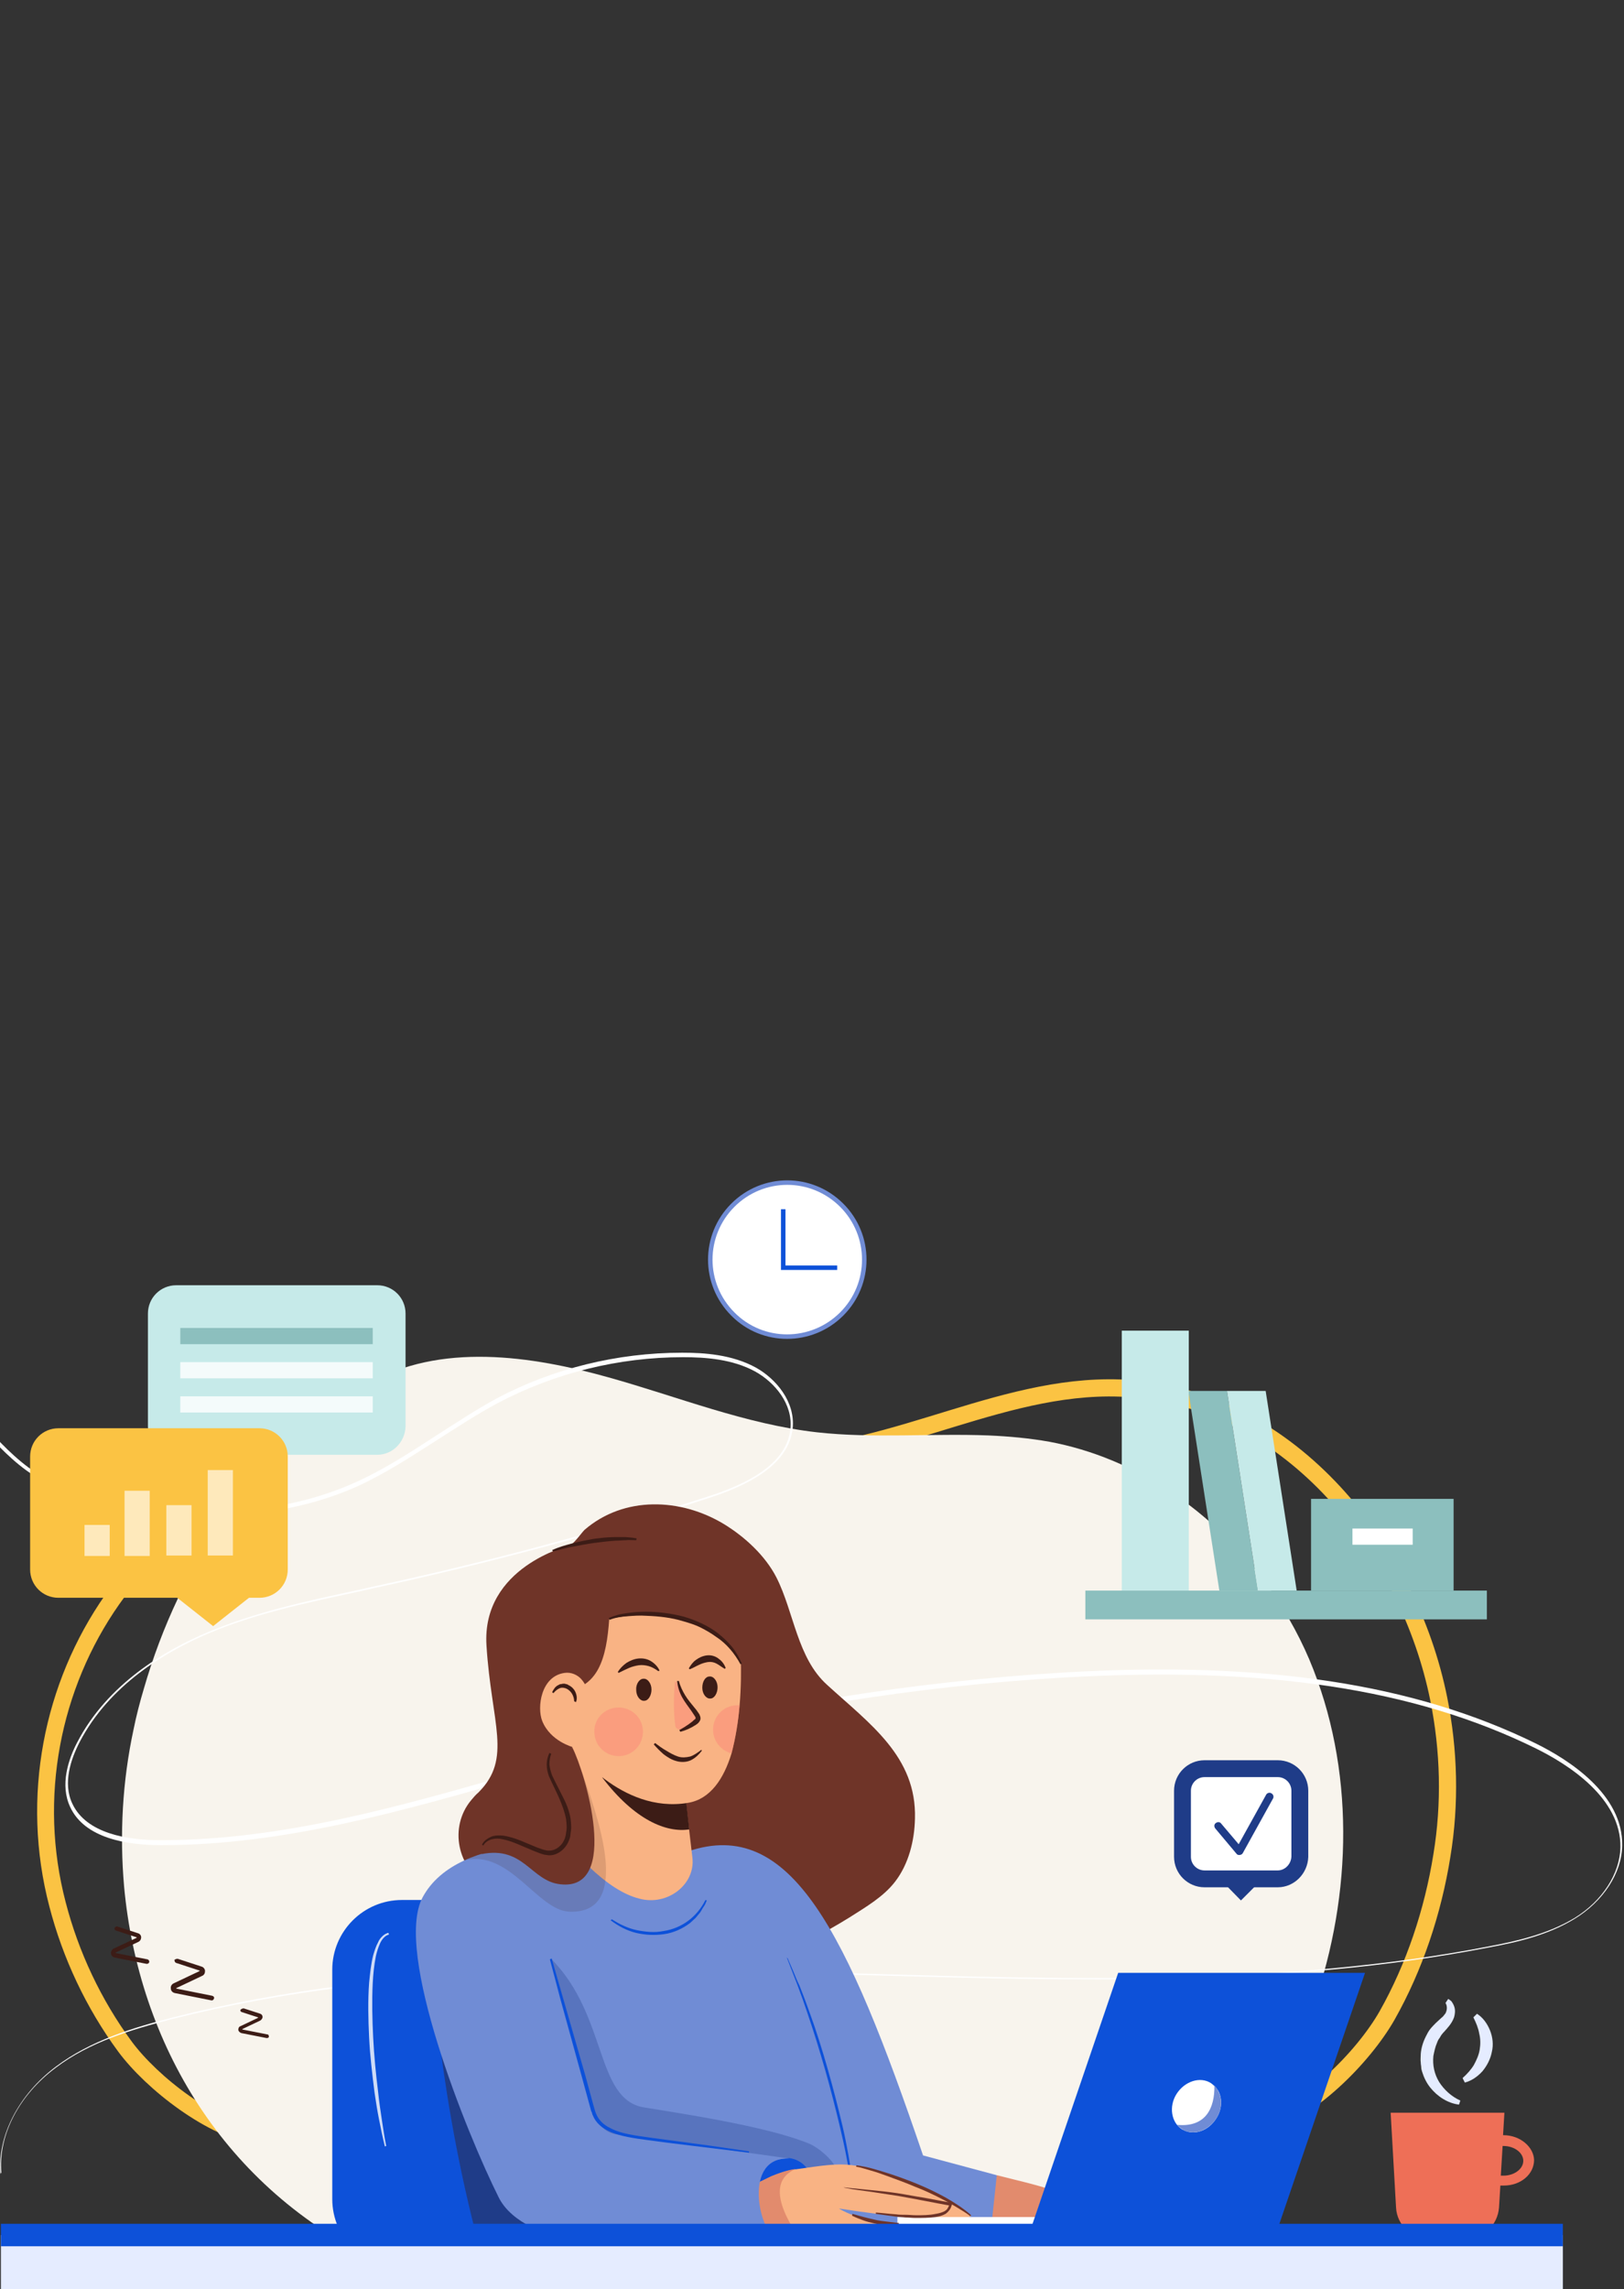 <?xml version="1.0" encoding="utf-8"?>
<!-- Generator: Adobe Illustrator 25.2.1, SVG Export Plug-In . SVG Version: 6.00 Build 0)  -->
<svg version="1.1" id="Layer_1" xmlns="http://www.w3.org/2000/svg" xmlns:xlink="http://www.w3.org/1999/xlink" x="0px" y="0px"
	 width="361.2px" height="509px" viewBox="0 0 361.2 509" style="enable-background:new 0 0 361.2 509;" xml:space="preserve">
<rect x="0" y="0" width="361.2" height="509" fill="#333333" stroke="none"/>
<style type="text/css">
	.st0{clip-path:url(#SVGID_2_);}
	.st1{fill:#EE6F57;}
	.st2{fill:#E5ECFF;}
	.st3{fill:none;stroke:#FBC343;stroke-width:3.82;stroke-miterlimit:10;}
	.st4{fill:none;stroke:#FBC343;stroke-width:3.75;stroke-miterlimit:10;}
	.st5{fill:#F8F4ED;}
	.st6{fill:#FFFFFF;}
	.st7{fill:#E28B6D;}
	.st8{fill:#0D51D9;}
	.st9{opacity:0.8;fill:#FFFFFF;enable-background:new    ;}
	.st10{fill:#1F3C88;}
	.st11{fill:#6F3428;}
	.st12{fill:#708CD5;}
	.st13{opacity:0.3;fill:#1F3C88;enable-background:new    ;}
	.st14{fill:#F9B384;}
	.st15{fill:none;stroke:#0D51D9;stroke-width:5;stroke-miterlimit:10;}
	.st16{fill:#3C1C16;}
	.st17{opacity:0.15;fill:#3C1C16;enable-background:new    ;}
	.st18{opacity:0.5;fill:#FC8879;enable-background:new    ;}
	.st19{fill:#FFFFFF;stroke:#1F3C88;stroke-width:3.75;stroke-miterlimit:10;}
	.st20{fill:#8CBFBE;}
	.st21{fill:#C6EAE9;}
	.st22{fill:#FFFFFF;stroke:#708CD5;stroke-miterlimit:10;}
	.st23{fill:none;stroke:#0D51D9;}
	.st24{fill:#FBC343;}
	.st25{opacity:0.8;}
</style>
<g>
	<g>
		<g>
			<defs>
				<rect id="SVGID_1_" x="-19.8" y="240.9" width="381" height="268.1"/>
			</defs>
			<clipPath id="SVGID_2_">
				<use xlink:href="#SVGID_1_"  style="overflow:visible;"/>
			</clipPath>
			<g class="st0">
				<path class="st1" d="M334.4,474.8h-0.1l0.3-5h-25.3l1.2,21.1c0.2,3.9,3.5,7,7.5,7h7.9c4,0,7.2-3.1,7.5-7l0.3-4.9
					c0.2,0,0.5,0,0.8,0c3.7,0,6.7-2.5,6.7-5.7C341.1,477.4,338.1,474.8,334.4,474.8z M334.4,483.8c-0.2,0-0.4,0-0.6,0l0.4-6.6
					c0.1,0,0.2,0,0.2,0c2.4,0,4.4,1.5,4.4,3.3C338.8,482.3,336.8,483.8,334.4,483.8z"/>
				<path class="st2" d="M324.5,468c-2.5-0.3-4.8-1.8-6.4-3.8c-0.8-1-1.4-2.2-1.8-3.5c-0.1-0.3-0.2-0.7-0.2-1s-0.1-0.6-0.1-1
					c-0.1-0.7,0-1.3,0-2c0.1-1.3,0.5-2.6,1.1-3.8c0.3-0.6,0.6-1.2,1-1.7s0.9-1,1.3-1.4s0.9-0.8,1.2-1.1c0.2-0.2,0.4-0.3,0.5-0.5
					c0.2-0.2,0.3-0.4,0.4-0.5c0.2-0.4,0.3-0.8,0.3-1.2c0-0.4-0.1-0.8-0.3-1.1l0.6-0.9c0.3,0.2,0.7,0.4,0.9,0.8
					c0.2,0.3,0.4,0.7,0.5,1.1c0.2,0.7,0.1,1.5-0.1,2.2c-0.5,1.4-1.5,2.4-2.2,3.2c-0.4,0.4-0.7,0.8-0.9,1.2c-0.1,0.2-0.3,0.4-0.4,0.6
					s-0.2,0.4-0.3,0.7c-0.4,0.9-0.6,1.9-0.8,2.9c-0.2,2,0.2,4,1.3,5.8c1.1,1.7,2.7,3.2,4.7,4.1L324.5,468z"/>
				<path class="st2" d="M325.3,462.1c1-0.9,1.9-1.9,2.5-2.9c0.6-1.1,1.1-2.2,1.3-3.4s0.2-2.4-0.1-3.6c-0.2-1.2-0.7-2.4-1.3-3.6
					l0.8-0.8c1.3,0.8,2.3,2.2,2.9,3.7s0.8,3.2,0.4,4.8c-0.3,1.6-1.1,3.1-2.1,4.3c-1.1,1.2-2.4,2.1-3.9,2.5L325.3,462.1z"/>
				<path class="st3" d="M125.8,503c-32.3-6.2-55.1-25-65.6-54.2c-16.8-46.3,1.2-114.6,49.4-129.6c19.1-5.9,42.6,4.7,62.2,4.6
					c27.6-0.2,52.4-17.1,79.8-15c35.7,2.8,61.7,35.7,68.4,69c2.3,11.4,2.6,23.3,0.7,34.8c-2,12.5-6.1,24.8-12.2,35.6
					c-5.3,9.3-17.6,21.7-28.1,24.2L125.8,503z"/>
				<path class="st4" d="M212.2,497.8c31.9-7.9,56.3-31.7,64.7-58.9c13.4-43.3-9.9-104.2-59.4-114.6c-10.1-2.1-20.7-1.6-30.9-0.4
					c-16.7,1.9-33.8,4.4-50.6,3.8c-16.3-0.5-32.2-5.3-48.7-5c-54.4,1.2-87,53.2-74.5,100.8c2.9,11.2,8,22.1,15,31.6
					c6,8.1,19.3,18.5,30,20.1C57.8,475.4,212.2,497.8,212.2,497.8z"/>
				<path class="st5" d="M292.2,445.9c-8.6,24.7-18.8,49.2-54.3,58.6l-153.6-1.6c-34.6-16.3-53.5-48.6-56.7-83.4
					c-1-11.5-0.4-23.3,2.1-34.9c0.6-3,1.4-6.1,2.3-9.1c7.9-27.4,24.7-53.1,49.7-67.7c16.1-9.4,36.6-6.3,53.7-1.5
					c15.4,4.3,30.4,10.4,46.3,12.2c12.6,1.4,25.5,0.2,38.2,0.7c4.5,0.2,9,0.6,13.5,1.4c19.2,3.6,36.1,15.3,47.8,31
					c4,5.4,7.4,11.3,10,17.4C301.4,393.2,300.8,421.2,292.2,445.9z"/>
				<path class="st6" d="M0.1,483.4c-0.7-8.5,4.1-17.7,12.4-23.9c7.6-5.7,17-8.6,26-10.9c50.1-12.7,103.1-11.2,154.3-9.7
					c45.8,1.3,93.1,2.7,138.4-6.1c6.4-1.2,13.2-2.8,19-6.3c6.2-3.8,10.1-9.9,10.2-15.7c0.2-11-11.7-18.5-18.8-22
					c-27-13.3-60.2-18.3-104.5-15.8c-33.3,1.9-66.8,7.3-99.4,16c-7.3,2-14.8,4.1-22,6.2c-25.8,7.4-52.4,15.1-79.6,15.1
					c-0.1,0-0.3,0-0.4,0c-7.4,0-16.9-1.5-20.1-8.5c-2.3-4.9-0.4-10.6,1.6-14.4c6.7-12.9,19.4-20.4,28.9-24.4
					c10.6-4.5,22.2-7,33.4-9.4c1.3-0.3,2.7-0.6,4-0.9c25-5.4,50-12.1,74.2-20c11.5-3.7,17.4-8.6,18.1-14.9
					c0.6-5.6-3.5-10.4-7.8-12.8c-5.1-2.8-11.2-3.2-16-3.2c0,0,0,0-0.1,0c-14.3,0-28.4,3.5-41,10.1c-4.7,2.5-9.1,5.4-13.5,8.2
					c-5.8,3.7-11.7,7.6-18.1,10.5c-12.4,5.5-27.1,7.5-43.6,6c-12.8-1.2-22.5-4.3-29.8-9.6c-4.4-3.2-8-7.3-11.6-11.3
					c-4.3-4.8-8.7-9.8-14.4-13.1l0.4-0.7c5.8,3.3,10.3,8.4,14.6,13.2c3.5,3.9,7.1,8,11.4,11.2c7.1,5.2,16.8,8.3,29.4,9.4
					c16.4,1.5,30.9-0.5,43.2-6c6.3-2.8,12.3-6.7,18-10.4c4.4-2.8,8.9-5.8,13.5-8.3c12.6-6.7,26.9-10.2,41.3-10.2c0,0,0,0,0.1,0
					c4.8,0,11,0.4,16.3,3.3c4.5,2.5,8.8,7.6,8.2,13.5c-0.7,6.6-6.8,11.7-18.6,15.5c-24.3,7.9-49.3,14.6-74.3,20
					c-1.3,0.3-2.6,0.6-4,0.9c-11.1,2.4-22.7,4.8-33.2,9.3c-9.4,4-21.9,11.4-28.5,24.1c-1.9,3.7-3.8,9.1-1.6,13.7
					c3.1,6.6,12.2,8.1,19.4,8.1c0.1,0,0.3,0,0.4,0c27.1,0,53.7-7.7,79.4-15.1c7.2-2.1,14.7-4.2,22-6.2c32.7-8.7,66.1-14,99.5-16
					c44.4-2.6,77.7,2.5,104.8,15.8c7.3,3.6,19.4,11.3,19.2,22.7c-0.1,6.1-4.2,12.4-10.6,16.3c-5.9,3.6-12.7,5.2-19.3,6.4
					c-45.4,8.8-92.8,7.4-138.6,6.1c-51.2-1.4-104.1-2.9-154.1,9.8c-8.9,2.3-18.3,5.1-25.8,10.8c-8.2,6.1-12.8,15-12.1,23.3
					L0.1,483.4z"/>
				<path class="st7" d="M221.7,483.7c10.4,2.7,24.6,5,20.1,13.9H216L221.7,483.7z"/>
				<path class="st8" d="M114.4,504.5h-25c-8.5,0-15.5-6.9-15.5-15.5v-51c0-8.5,6.9-15.5,15.5-15.5h25c8.5,0,15.5,6.9,15.5,15.5v51
					C129.9,497.6,123,504.5,114.4,504.5z"/>
				<path class="st9" d="M86.5,430.2c-0.9,0.2-1.6,1.1-2,2s-0.7,1.9-0.9,2.8c-0.4,2-0.6,4-0.7,6c-0.2,4-0.1,8.1,0.1,12.1
					s0.6,8.1,1.1,12.1c0.2,2,0.5,4,0.8,6s0.6,4,1,6l-0.3,0.1c-0.5-2-0.9-4-1.3-6s-0.7-4-1-6c-0.5-4-1-8.1-1.2-12.2s-0.3-8.2,0-12.2
					c0.2-2,0.4-4.1,0.9-6.1c0.3-1,0.6-2,1.1-2.9c0.2-0.5,0.5-0.9,0.9-1.3s0.9-0.7,1.4-0.8L86.5,430.2z"/>
				<path class="st10" d="M96,435.6c0,0,1.6,32.1,11.5,67.3h27.2L96,435.6z"/>
				<path class="st11" d="M108.5,419.2c-6.8-3.7-8.7-12.9-3.7-18.9c0.5-0.6,1-1.2,1.6-1.7c7.6-7.6,2.9-15.2,1.8-32.7
					s18.4-22.2,18.4-22.2c0.9-0.2,2.7-2.8,3.4-3.5c8.8-7.6,21.4-7.1,31-1.3c4.6,2.8,9.2,7,11.7,11.9c3.9,7.7,4.6,17.9,11.3,23.9
					c9.4,8.6,19.9,15.9,19.5,29.7c-0.1,4.9-1.4,10.1-4.4,14c-2.6,3.4-6.6,5.7-10.2,8c-5.8,3.6-12,6.8-18.5,8.9
					c-6.3,2.1-12.7,3.9-19.1,5.7c-0.6,0.2-1.2,0.3-1.8,0.5L108.5,419.2z"/>
				<path class="st12" d="M153,411.7c22.9-7.8,35.3,17.7,52.3,67.6l16.4,4.4l-1.9,17.8l-6,1.2l-48.9,0.2L153,411.7z"/>
				<path class="st2" d="M347.6,497H0.2v12h347.4V497z"/>
				<path class="st12" d="M120.8,407.9l51.1,12.8l21.5,64.3l-71.7,2.2l-4.7-47.6L120.8,407.9z"/>
				<path class="st13" d="M122.6,435.6c12.5,12.6,9.8,31.1,20.5,33c7.1,1.2,27.3,4.1,36.9,8.1c2,0.8,7.3,4.8,6.5,8.4
					c-0.5,2.3-7.7,0.4-7.7,0.4l-53.6-5.4l-11.3-26.3L122.6,435.6z"/>
				<path class="st8" d="M166.7,481.9c0.4-0.6,8.1-2.1,8.9-2c2.9,0.4,4.4,2.6,5.1,4.4l-11.4,6L166.7,481.9z"/>
				<path class="st8" d="M175.2,435.5l1.3,3c0.4,1,0.8,2,1.3,3c0.8,2,1.6,4.1,2.3,6.1c1.5,4.1,2.8,8.3,4,12.5s2.3,8.5,3.3,12.7
					c0.5,2.1,0.9,4.3,1.3,6.4c0.4,2.2,0.7,4.3,1,6.5h-0.3c-0.4-2.2-0.8-4.3-1.2-6.4s-0.9-4.3-1.4-6.4c-1-4.2-2.1-8.5-3.3-12.7
					s-2.5-8.4-3.9-12.5c-0.7-2.1-1.4-4.1-2.2-6.2c-0.4-1-0.8-2.1-1.2-3.1l-1.2-3.1L175.2,435.5z"/>
				<path class="st14" d="M216,492.7c0,0-2.2,2.5-8.9,0.1c-3.2,0.4-9.1,0.1-20.5-1.7c0,0,4.1,2.9,13.4,3.4c0,0-0.4,2.7-5.3,2.6
					c-5.9-0.1-6.6-0.5-11.9-0.3c-1.1,0-3.5,0-6.1-0.1c-4.5-0.1-9.6-0.4-9.6-0.4l-4.5-8l8.9-4.3c2.7-1.1,4.1-1.4,5.4-1.6
					c5.8-0.8,9.4-1.5,13.5-0.8C195.1,482.4,209.1,487.1,216,492.7z"/>
				<path class="st7" d="M177,496.5l-0.2,0.1c-4.5-0.1-9.6-0.4-9.6-0.4l-4.5-8l8.9-4.3c2.7-1.1,4.1-1.4,5.4-1.6
					C173.7,483.7,171,487.2,177,496.5z"/>
				<path class="st12" d="M141.8,411.6c-11.6-2.4-39.9-4.4-47.8,10.3c-6.5,12.1,9.8,52.5,16.9,66.7c2.9,5.9,11.4,8.7,14.6,8.8
					l46.7-0.3c-3.1-0.7-7.2-17.6,3.4-17.1l-38.6-5.4c-1.5-0.2-2.8-1.1-3.7-2.3c-0.5-0.9-1.2-1.9-1.5-3.1l-11-40.2L141.8,411.6z"/>
				<path class="st6" d="M245.1,497.3h-45.5V493h45.8L245.1,497.3z"/>
				<path class="st8" d="M283.6,497.3h-54.9l20-58.6h54.9L283.6,497.3z"/>
				<path class="st6" d="M270.5,471.1c-1.7,2.7-4.8,3.8-7.2,2.6c-0.1-0.1-0.3-0.1-0.4-0.2c-2.4-1.5-3-5.1-1.2-7.9s5.2-3.9,7.6-2.4
					c0.7,0.5,1.3,1.1,1.7,1.8C271.9,466.8,271.8,469.1,270.5,471.1z"/>
				<path class="st12" d="M270.5,471.1c-1.7,2.7-5.8,4.6-8.7,1.4c6.3,0.6,8.4-3.6,8.3-8.8C272.2,466.2,271.8,469.1,270.5,471.1z"/>
				<path class="st11" d="M190.5,481.5c2.3,0.3,4.6,1,6.8,1.7s4.4,1.5,6.6,2.4c2.2,0.9,4.3,1.9,6.3,3c2.1,1.2,4,2.4,5.8,4l-0.2,0.2
					c-0.9-0.7-1.9-1.3-2.9-1.9s-2-1.2-3-1.7c-2.1-1.1-4.2-2.1-6.3-2.9c-2.1-0.9-4.3-1.7-6.5-2.5c-1.1-0.4-2.2-0.8-3.3-1.1
					c-1.1-0.3-2.2-0.7-3.4-0.9L190.5,481.5z"/>
				<path class="st11" d="M189.6,492.3l2.5,0.7c0.8,0.2,1.6,0.4,2.5,0.6c0.8,0.2,1.7,0.3,2.5,0.4s1.7,0.2,2.5,0.3h0.3v0.2
					c0,0.3,0,0.6-0.1,0.9s-0.3,0.6-0.5,0.8c-0.2,0.2-0.5,0.3-0.8,0.4c-0.1,0-0.3,0-0.4,0.1h-0.4v-0.3l0.4-0.1c0.1,0,0.2-0.1,0.3-0.1
					c0.2-0.1,0.4-0.2,0.5-0.4c0.1-0.2,0.2-0.3,0.3-0.5c0-0.2,0-0.4,0-0.6l0.3,0.3c-1.7,0-3.5-0.2-5.1-0.6c-0.9-0.2-1.7-0.4-2.5-0.7
					c-0.8-0.3-1.6-0.6-2.4-1L189.6,492.3z"/>
				<path class="st11" d="M187.6,486.4c2,0.2,4,0.4,6,0.6s4,0.4,6,0.7c2,0.3,3.9,0.7,5.9,1c2,0.4,3.9,0.7,5.9,1.1l0.5,0.1l-0.2,0.4
					c-0.1,0.3-0.2,0.7-0.5,1.1c-0.1,0.2-0.3,0.3-0.4,0.5c-0.2,0.1-0.3,0.3-0.5,0.4c-0.7,0.4-1.5,0.6-2.2,0.7c-1.5,0.2-3,0.2-4.5,0.2
					c-0.8,0-1.5-0.1-2.2-0.1c-0.8-0.1-1.5-0.1-2.2-0.2c-1.5-0.2-3-0.4-4.4-0.6V492c1.5,0.1,3,0.3,4.5,0.4c0.7,0.1,1.5,0.1,2.2,0.1
					s1.5,0.1,2.2,0.1c1.5,0,3,0,4.4-0.3c0.7-0.1,1.4-0.3,2-0.6c0.1-0.1,0.3-0.2,0.4-0.3c0.1-0.1,0.2-0.2,0.3-0.4
					c0.2-0.3,0.3-0.6,0.4-1l0.3,0.5c-3.9-0.7-7.8-1.5-11.8-2.2c-2-0.3-3.9-0.6-5.9-0.9s-4-0.5-5.9-0.9L187.6,486.4z"/>
				<path class="st15" d="M0.2,497h347.4"/>
				<path class="st8" d="M136.1,426.8c1.7,1.1,3.6,2,5.5,2.4c2,0.4,4,0.6,6,0.2c2-0.3,3.9-1.1,5.5-2.3c1.6-1.2,2.9-2.8,3.8-4.6
					l0.3,0.1c-0.2,0.5-0.4,1-0.7,1.4s-0.5,0.9-0.8,1.3s-0.7,0.8-1,1.2c-0.4,0.4-0.8,0.7-1.2,1.1c-1.7,1.3-3.7,2.2-5.8,2.5
					s-4.2,0.2-6.3-0.3c-2-0.5-3.9-1.5-5.6-2.8L136.1,426.8z"/>
				<path class="st8" d="M122.7,435.5l2.5,8.7l2.5,8.7l2.5,8.7l1.2,4.4l0.6,2.2c0.2,0.7,0.4,1.5,0.7,2.1c0.6,1.3,1.7,2.3,3,2.9
					c1.3,0.7,2.7,1.1,4.2,1.4s2.9,0.5,4.4,0.7l4.5,0.6l8.9,1.2l8.9,1.3v0.3l-9-1.1l-9-1.1l-4.5-0.6c-1.5-0.2-3-0.4-4.5-0.7
					c-1.5-0.3-3-0.7-4.4-1.4c-1.4-0.7-2.7-1.8-3.3-3.3c-0.1-0.2-0.2-0.4-0.2-0.5s-0.1-0.4-0.2-0.5l-0.3-1.1l-0.6-2.2l-1.2-4.4
					l-2.4-8.7l-2.4-8.7l-2.3-8.7L122.7,435.5z"/>
				<path class="st14" d="M151.7,393.4l2.3,19.7c0.7,5.9-5.5,10.8-11.8,9.1c-3.6-0.9-7.3-3.4-11.2-7.1c-0.8-0.8-1.3-1.7-1.4-2.8
					l-2.4-23.7L151.7,393.4z"/>
				<path class="st16" d="M152.1,396.1l1.2,10.7c-5.1,0.8-12.2-2.1-19.4-11.6L152.1,396.1z"/>
				<path class="st14" d="M164.5,379.2c-0.3,3.6-0.9,7.3-1.8,10.7c-1.7,5.6-4.7,10.2-9.7,11c-14.9,2.5-25.7-12.3-25.7-12.3
					l-1.7-20.1l9-15.6l20.1-0.6l9.8,11.6C164.5,363.9,165.2,371.1,164.5,379.2z"/>
				<path class="st11" d="M125.1,376.1c8-0.6,9.8-7.4,10.4-16.1c0,0,21.7-5.4,29.4,10l5.8,0.6L153,347.2l-27.4,3.3l-5.4,17.8
					L125.1,376.1z"/>
				<path class="st14" d="M129.3,373.4c-0.9-1-2.3-1.6-3.7-1.4c-5.3,0.7-6.2,7.7-5,10.7c1.8,4.5,6.8,5.8,6.8,5.8l4.2-4.5
					C131.8,379.4,131.3,375.7,129.3,373.4z"/>
				<path class="st17" d="M129.4,394c2.9,8.3,11.9,31.7-2.8,31.1c-7.1-0.3-13.3-14-23.4-11.4c1.1-0.5,2.4-1,3.8-1.5L129.4,394z"/>
				<path class="st11" d="M127.3,388.6c2.8,5.4,10.8,32-2.7,30.4c-6.5-0.7-8.1-8.6-17.5-6.7L127.3,388.6z"/>
				<path class="st16" d="M127.7,378.3c0-0.6-0.2-1.2-0.5-1.7s-0.8-0.9-1.2-1.1c-0.5-0.2-1-0.3-1.5-0.1c-0.5,0.2-1,0.6-1.4,1.1
					l-0.3-0.2c0.3-0.6,0.7-1.3,1.4-1.6c0.2-0.1,0.3-0.2,0.5-0.2s0.4-0.1,0.6-0.1h0.3l0.3,0.1c0.2,0,0.4,0.1,0.5,0.2
					c0.7,0.3,1.3,0.9,1.6,1.6c0.3,0.7,0.4,1.5,0.1,2.2L127.7,378.3z"/>
				<path class="st16" d="M156.2,375.3c0,1.4,0.9,2.5,1.8,2.4c0.9,0,1.6-1.2,1.6-2.5c0-1.4-0.9-2.5-1.8-2.4
					C156.9,372.8,156.2,373.9,156.2,375.3z"/>
				<path class="st16" d="M141.5,375.8c0,1.4,0.9,2.5,1.8,2.4c0.9,0,1.6-1.2,1.6-2.5c0-1.4-0.9-2.5-1.8-2.4
					C142.2,373.3,141.4,374.5,141.5,375.8z"/>
				<path class="st16" d="M156.1,389.3c-0.6,0.8-1.4,1.6-2.4,2.1s-2.3,0.5-3.3,0.2c-1.1-0.3-2-0.9-2.8-1.5c-0.8-0.7-1.5-1.4-2.2-2.2
					l0.3-0.3c0.8,0.6,1.6,1.2,2.5,1.7c0.8,0.5,1.7,1,2.6,1.3c0.9,0.3,1.8,0.2,2.7,0c0.9-0.3,1.7-0.9,2.5-1.5L156.1,389.3z"/>
				<path class="st16" d="M161.2,371.1c-0.7-0.4-1.3-0.9-1.9-1.2c-0.6-0.3-1.2-0.4-1.9-0.3c-0.6,0.1-1.3,0.3-1.9,0.6
					c-0.7,0.3-1.3,0.7-2.1,1l-0.2-0.2c0.4-0.7,0.9-1.4,1.6-1.9c0.7-0.5,1.5-0.9,2.5-1c0.9-0.1,1.9,0.2,2.6,0.8
					c0.7,0.5,1.2,1.2,1.5,2L161.2,371.1z"/>
				<path class="st16" d="M146.4,371.6c-0.7-0.5-1.4-0.9-2.1-1.1c-0.7-0.2-1.5-0.3-2.2-0.2c-0.7,0.1-1.5,0.3-2.2,0.6
					c-0.7,0.3-1.5,0.7-2.3,1.1l-0.2-0.2c0.5-0.8,1.1-1.4,1.9-2c0.8-0.5,1.7-0.9,2.7-1s2,0.1,2.8,0.6s1.5,1.2,1.9,2.1L146.4,371.6z"
					/>
				<path class="st18" d="M132.2,385.3c0.1,3,2.6,5.3,5.6,5.2c3-0.1,5.3-2.6,5.2-5.6s-2.6-5.3-5.6-5.2
					C134.4,379.8,132,382.3,132.2,385.3z"/>
				<path class="st18" d="M164.5,379.2c-0.3,3.6-0.9,7.3-1.8,10.7c-2.3-0.6-4-2.6-4.1-5.1c-0.1-3,2.2-5.5,5.2-5.6
					C164,379.2,164.3,379.2,164.5,379.2z"/>
				<path class="st18" d="M150.1,374.2c0-0.3,0.4-0.3,0.4,0c1.2,3.9,5.1,6.8,4.5,8c-0.4,0.8-2.1,1.7-3.3,2.3
					c-0.6,0.3-1.4-0.1-1.5-0.7C149.8,380.8,149.8,377.6,150.1,374.2z"/>
				<path class="st16" d="M151,373.8c0.3,1.2,0.8,2.2,1.4,3.2c0.6,1,1.4,1.9,2.2,2.9c0.2,0.2,0.4,0.5,0.6,0.8
					c0.2,0.3,0.4,0.5,0.5,0.9c0.1,0.2,0.1,0.4,0.1,0.7c-0.1,0.3-0.2,0.5-0.3,0.6c-0.2,0.3-0.5,0.5-0.8,0.7c-1.1,0.7-2.2,1.2-3.4,1.5
					l-0.2-0.4c0.5-0.3,1.1-0.6,1.5-0.9c0.5-0.3,1-0.7,1.4-1c0.2-0.2,0.4-0.4,0.6-0.5c0.1-0.1,0.1-0.2,0.1-0.2s0-0.1,0-0.2
					c-0.2-0.4-0.6-0.9-0.9-1.4c-0.7-1-1.5-2-2.1-3.1s-1-2.4-1.1-3.6H151z"/>
				<path class="st16" d="M122.6,390c-0.3,0.8-0.4,1.6-0.4,2.4c0.1,0.8,0.3,1.6,0.6,2.4c0.7,1.5,1.5,3,2.3,4.6
					c0.8,1.5,1.5,3.2,1.8,5c0.1,0.9,0.2,1.8,0.1,2.7c-0.1,0.4-0.1,0.9-0.2,1.4c-0.1,0.4-0.3,0.9-0.5,1.3c-0.4,0.8-1.1,1.6-1.9,2.1
					s-1.8,0.8-2.8,0.6c-1-0.1-1.8-0.5-2.6-0.8c-0.8-0.3-1.6-0.7-2.4-1c-1.6-0.7-3.2-1.4-4.8-1.7c-0.8-0.2-1.6-0.2-2.4,0
					c-0.4,0.1-0.8,0.3-1.1,0.5c-0.3,0.2-0.6,0.5-0.8,0.9l-0.3-0.2c0.2-0.4,0.5-0.8,0.9-1.1c0.4-0.3,0.8-0.5,1.2-0.7
					c0.9-0.3,1.8-0.3,2.7-0.2c1.8,0.3,3.4,0.9,5,1.6l2.4,1c0.8,0.3,1.6,0.6,2.3,0.7c0.8,0.1,1.5-0.1,2.2-0.5c0.6-0.4,1.2-1,1.5-1.7
					c0.2-0.3,0.3-0.7,0.4-1.1s0.1-0.8,0.2-1.2c0.1-0.8,0-1.6-0.1-2.5c-0.3-1.6-0.9-3.2-1.6-4.8c-0.7-1.6-1.5-3.1-2.2-4.7
					c-0.3-0.8-0.5-1.7-0.5-2.6s0.2-1.8,0.6-2.6L122.6,390z"/>
				<path class="st16" d="M122.8,344.7c1.5-0.7,3-1.1,4.5-1.5s3.1-0.7,4.7-1c1.6-0.2,3.2-0.4,4.8-0.4c0.8,0,1.6,0,2.4,0
					c0.8,0.1,1.6,0.1,2.4,0.3l-0.1,0.4c-0.8,0-1.6-0.1-2.3,0c-0.8,0-1.6,0.1-2.3,0.1c-1.6,0.1-3.1,0.3-4.7,0.5
					c-1.5,0.2-3.1,0.5-4.6,0.8c-0.8,0.1-1.5,0.3-2.3,0.5s-1.5,0.4-2.3,0.6L122.8,344.7z"/>
				<path class="st16" d="M135.4,359.8c0.7-0.3,1.3-0.5,2-0.7s1.4-0.3,2.1-0.4c1.4-0.2,2.8-0.3,4.2-0.3c2.8,0,5.7,0.4,8.4,1.1
					c2.7,0.8,5.4,2,7.6,3.7c1.1,0.9,2.2,1.9,3.1,3c0.9,1.1,1.6,2.4,2.2,3.7l-0.3,0.2c-1.3-2.4-3.1-4.6-5.4-6.1
					c-1.1-0.8-2.3-1.5-3.5-2.1s-2.5-1-3.9-1.4c-2.6-0.8-5.4-1.1-8.2-1.2c-1.4-0.1-2.8,0-4.1,0.1c-1.4,0.1-2.8,0.3-4,0.8L135.4,359.8
					z"/>
				<path class="st16" d="M39.6,435.6l5.2,1.7c0.4,0.1,0.8,0.5,0.8,1s-0.2,0.9-0.7,1.1l-5.7,2.7v0.1l8,1.6c0.3,0.1,0.5,0.3,0.4,0.6
					c-0.1,0.3-0.3,0.5-0.7,0.4l-8-1.6c-0.5-0.1-0.9-0.5-0.9-1c-0.1-0.5,0.2-1,0.7-1.2l5.7-2.7v-0.1l-5.2-1.7
					c-0.3-0.1-0.4-0.4-0.4-0.7C39,435.7,39.3,435.5,39.6,435.6z"/>
				<path class="st16" d="M26.1,428.4l4.6,1.5c0.4,0.1,0.7,0.5,0.7,0.9s-0.2,0.8-0.6,1l-5.1,2.4v0.1l7.1,1.4
					c0.3,0.1,0.4,0.3,0.4,0.6c-0.1,0.3-0.3,0.4-0.6,0.4l-7.1-1.4c-0.4-0.1-0.8-0.4-0.8-0.9c-0.1-0.4,0.2-0.9,0.6-1.1l5.1-2.4v-0.1
					l-4.6-1.5c-0.3-0.1-0.4-0.4-0.3-0.6C25.6,428.5,25.9,428.3,26.1,428.4z"/>
				<path class="st16" d="M54.2,446.6l3.7,1.2c0.3,0.1,0.5,0.4,0.5,0.7c0,0.3-0.2,0.6-0.5,0.8l-4,1.9v0.1l5.6,1.1
					c0.2,0,0.3,0.2,0.3,0.5c0,0.2-0.2,0.3-0.5,0.3l-5.6-1.1c-0.3-0.1-0.6-0.3-0.7-0.7c0-0.3,0.1-0.7,0.4-0.8l4-1.9v-0.1l-3.7-1.2
					c-0.2-0.1-0.3-0.3-0.2-0.5C53.7,446.7,54,446.6,54.2,446.6z"/>
				<path class="st19" d="M284.2,417.8h-16.3c-2.7,0-4.9-2.2-4.9-4.9v-14.7c0-2.7,2.2-4.9,4.9-4.9h16.3c2.7,0,4.9,2.2,4.9,4.9v14.7
					C289,415.6,286.8,417.8,284.2,417.8z"/>
				<path class="st10" d="M276,422.6l-4.7-4.8h9.5L276,422.6z"/>
				<path class="st10" d="M275.6,412.5c-0.2,0-0.5-0.1-0.6-0.3l-4.7-5.6c-0.3-0.4-0.3-0.9,0.1-1.2c0.4-0.3,0.9-0.3,1.2,0.1l3.9,4.6
					l6.1-11c0.2-0.4,0.8-0.6,1.2-0.3c0.4,0.2,0.6,0.8,0.3,1.2l-6.7,12.1C276.3,412.3,276,412.5,275.6,412.5
					C275.6,412.5,275.6,412.5,275.6,412.5z"/>
				<path class="st20" d="M271.2,353.7h8.6l-6.9-44.4h-8.6L271.2,353.7z"/>
				<path class="st21" d="M279.8,353.7h8.6l-6.9-44.4h-8.6L279.8,353.7z"/>
				<path class="st20" d="M323.3,333.3h-31.7v20.4h31.7V333.3z"/>
				<path class="st6" d="M314.2,339.9h-13.4v3.6h13.4V339.9z"/>
				<path class="st21" d="M264.4,295.9h-14.9v57.8h14.9V295.9z"/>
				<path class="st20" d="M330.7,353.7h-89.3v6.4h89.3V353.7z"/>
				<path class="st22" d="M187.2,292.2c6.7-6.7,6.7-17.5,0-24.2s-17.5-6.7-24.2,0s-6.7,17.5,0,24.2
					C169.6,298.9,180.5,298.9,187.2,292.2z"/>
				<path class="st23" d="M174.2,268.9v13h12"/>
				<path class="st21" d="M83.9,323.5H39.2c-3.5,0-6.3-2.8-6.3-6.3v-25.1c0-3.5,2.8-6.3,6.3-6.3h44.7c3.5,0,6.3,2.8,6.3,6.3v25.1
					C90.1,320.7,87.3,323.5,83.9,323.5z"/>
				<path class="st20" d="M82.9,295.3H40.1v3.6h42.8C82.9,298.9,82.9,295.3,82.9,295.3z"/>
				<path class="st9" d="M82.9,302.9H40.1v3.6h42.8C82.9,306.5,82.9,302.9,82.9,302.9z"/>
				<path class="st9" d="M82.9,310.5H40.1v3.6h42.8C82.9,314.1,82.9,310.5,82.9,310.5z"/>
				<path class="st24" d="M47.4,361.6l-8.1-6.4h16.2L47.4,361.6z"/>
				<path class="st24" d="M57.7,355.3H13c-3.5,0-6.3-2.8-6.3-6.3v-25.1c0-3.5,2.8-6.3,6.3-6.3h44.7c3.5,0,6.3,2.8,6.3,6.3V349
					C64,352.5,61.2,355.3,57.7,355.3z"/>
				<g class="st25">
					<path class="st9" d="M24.4,339.1h-5.6v6.9h5.6V339.1z"/>
					<path class="st9" d="M33.3,331.5h-5.6V346h5.6V331.5z"/>
					<path class="st9" d="M42.6,334.7H37v11.2h5.6V334.7z"/>
					<path class="st9" d="M51.8,326.9h-5.6v19h5.6V326.9z"/>
				</g>
			</g>
		</g>
	</g>
</g>
</svg>
